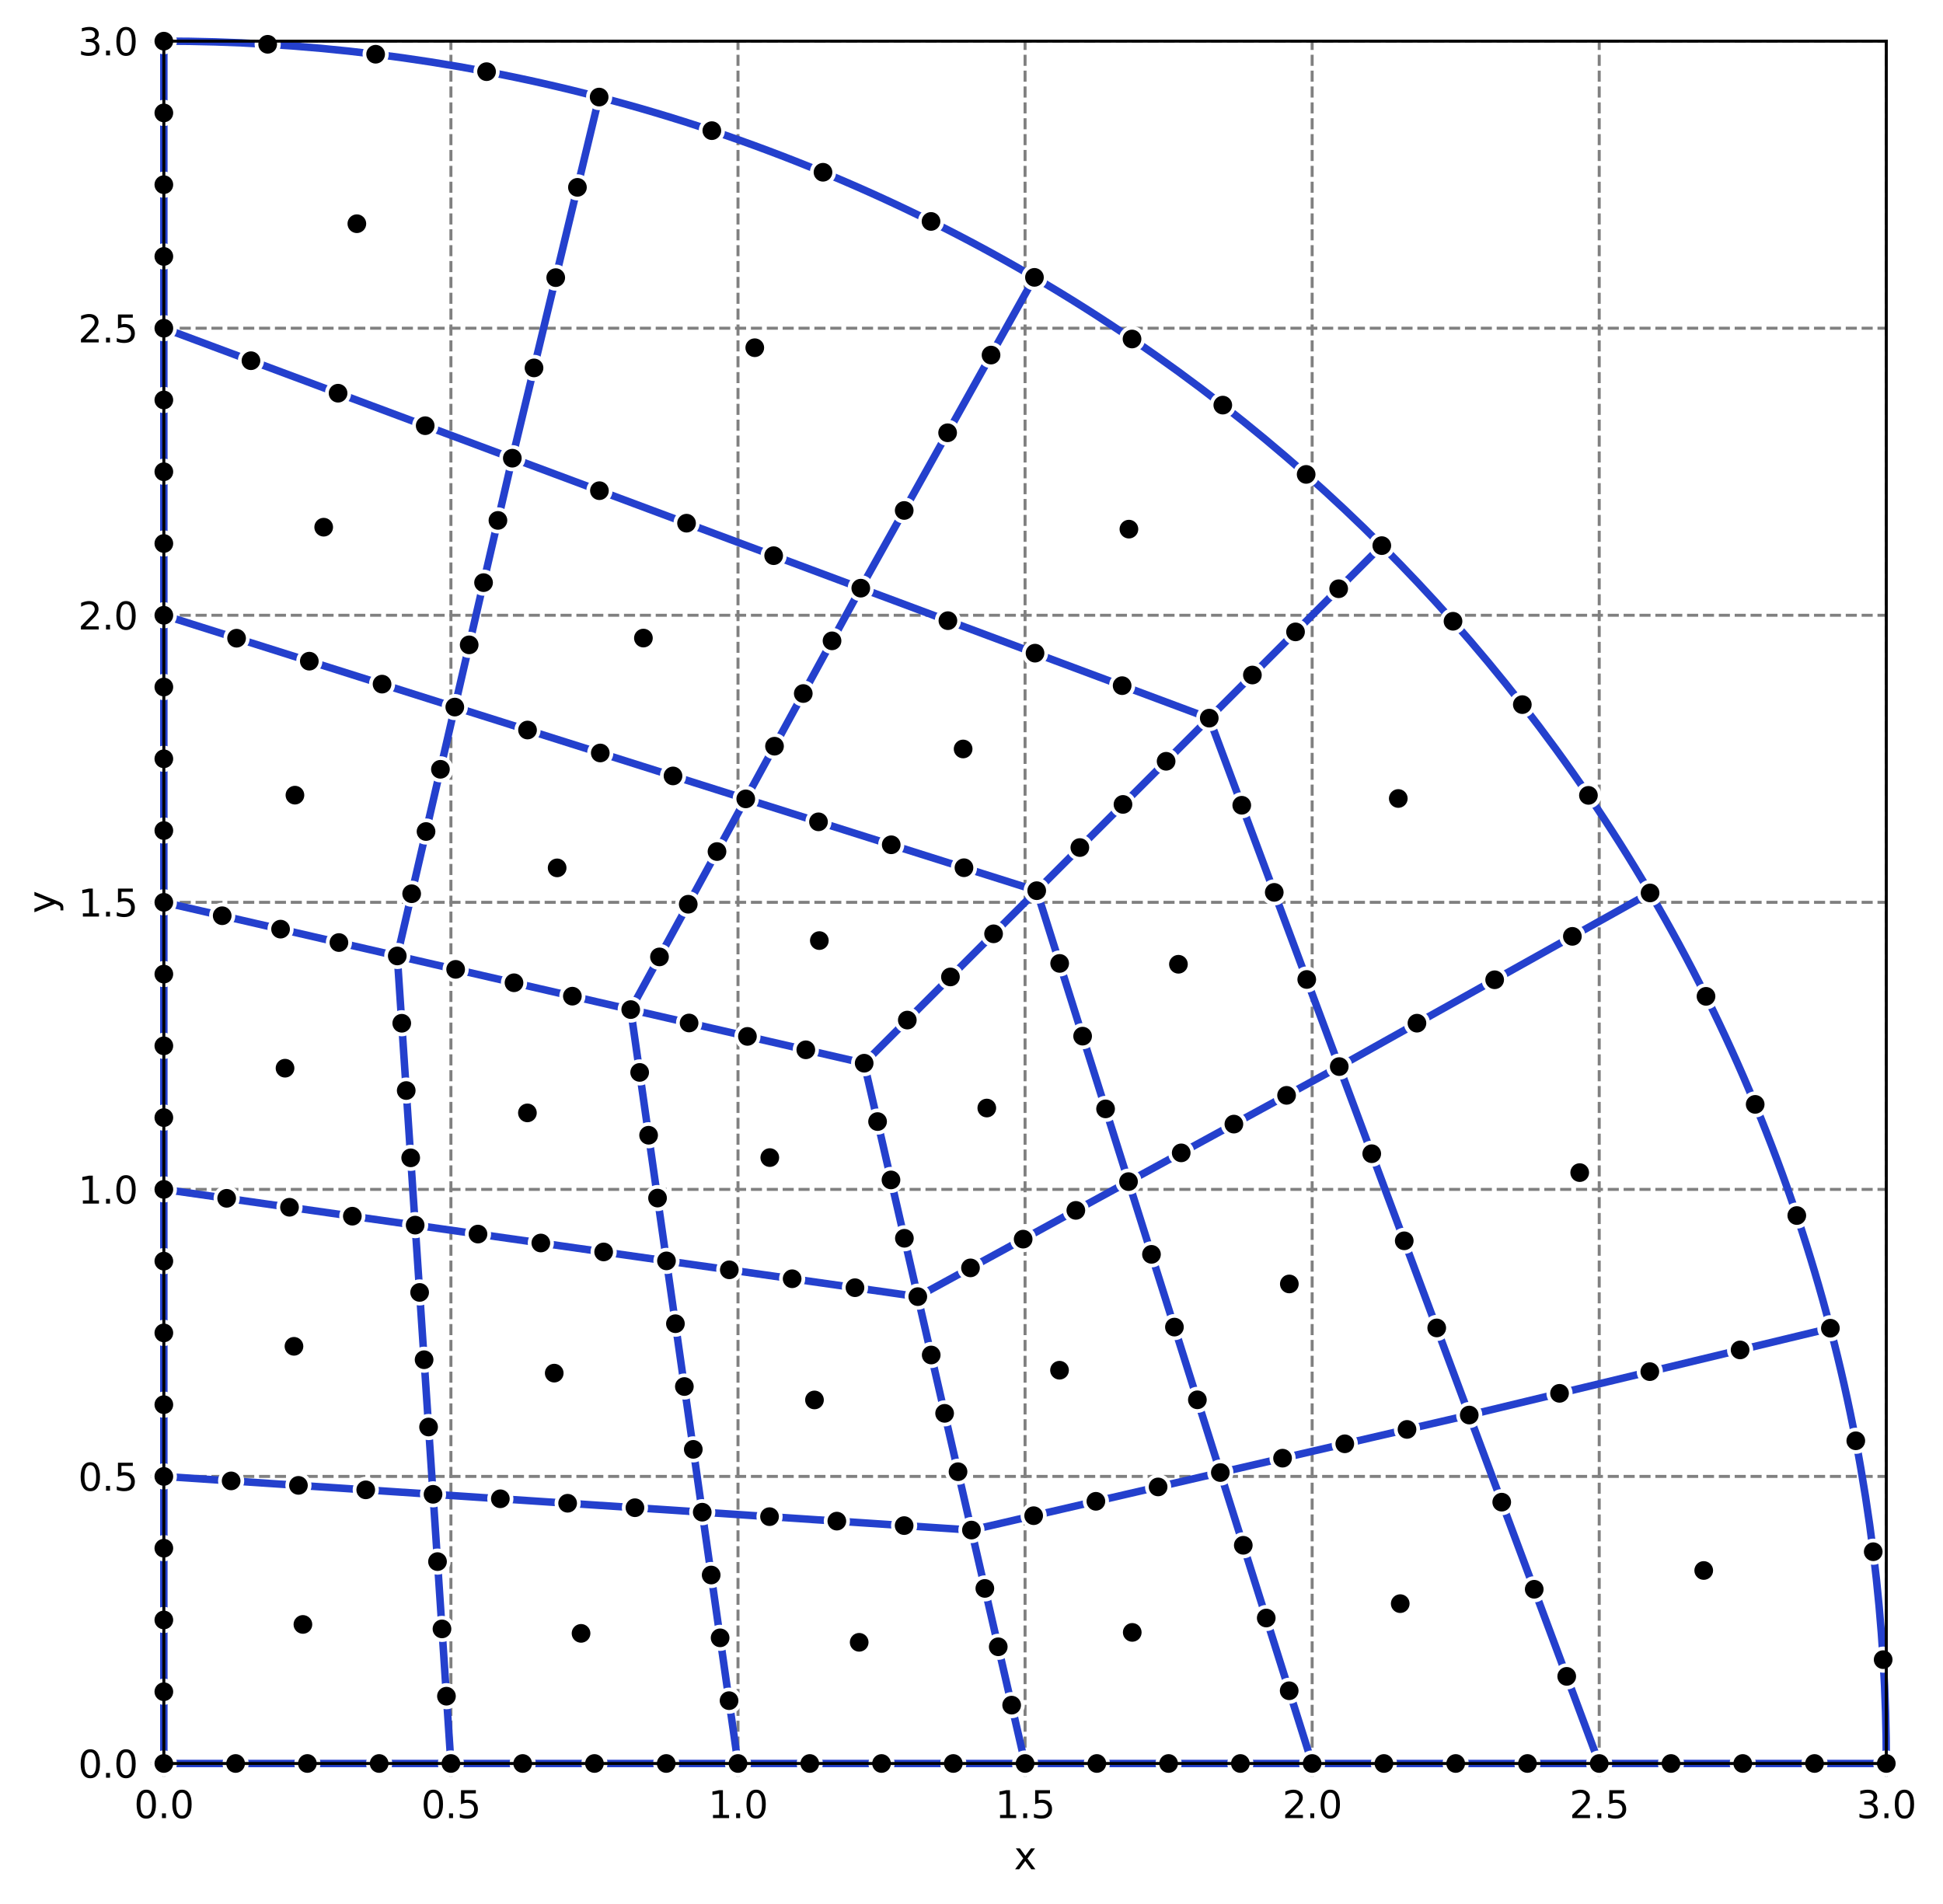<?xml version="1.0" encoding="utf-8" standalone="no"?>
<!DOCTYPE svg PUBLIC "-//W3C//DTD SVG 1.1//EN"
  "http://www.w3.org/Graphics/SVG/1.1/DTD/svg11.dtd">
<svg xmlns:xlink="http://www.w3.org/1999/xlink" width="519.207pt" height="508.829pt" viewBox="0 0 519.207 508.829" xmlns="http://www.w3.org/2000/svg" version="1.1">
 <defs>
  <style type="text/css">*{stroke-linejoin: round; stroke-linecap: butt}</style>
 </defs>
 <g id="figure_1">
  <g id="patch_1">
   <path d="M 0 508.829 
L 519.207 508.829 
L 519.207 0 
L 0 0 
z
" style="fill: #ffffff"/>
  </g>
  <g id="axes_1">
   <g id="patch_2">
    <path d="M 43.781 471.273 
L 504.055 471.273 
L 504.055 10.999 
L 43.781 10.999 
z
" style="fill: #ffffff"/>
   </g>
   <g id="matplotlib.axis_1">
    <g id="xtick_1">
     <g id="line2d_1">
      <path d="M 43.781 471.273 
L 43.781 10.999 
" clip-path="url(#pd90c84101d)" style="fill: none; stroke-dasharray: 2.96,1.28; stroke-dashoffset: 0; stroke: #808080; stroke-width: 0.8"/>
     </g>
     <g id="line2d_2">
      <defs>
       <path id="m1711b6eaac" d="M 0 0 
L 0 3.5 
" style="stroke: #000000; stroke-width: 0.8"/>
      </defs>
      <g>
       <use xlink:href="#m1711b6eaac" x="43.781" y="471.273" style="stroke: #000000; stroke-width: 0.8"/>
      </g>
     </g>
     <g id="text_1">
      <!-- 0.0 -->
      <g transform="translate(35.83 485.872)scale(0.1 -0.1)">
       <defs>
        <path id="DejaVuSans-30" d="M 2034 4250 
Q 1547 4250 1301 3770 
Q 1056 3291 1056 2328 
Q 1056 1369 1301 889 
Q 1547 409 2034 409 
Q 2525 409 2770 889 
Q 3016 1369 3016 2328 
Q 3016 3291 2770 3770 
Q 2525 4250 2034 4250 
z
M 2034 4750 
Q 2819 4750 3233 4129 
Q 3647 3509 3647 2328 
Q 3647 1150 3233 529 
Q 2819 -91 2034 -91 
Q 1250 -91 836 529 
Q 422 1150 422 2328 
Q 422 3509 836 4129 
Q 1250 4750 2034 4750 
z
" transform="scale(0.016)"/>
        <path id="DejaVuSans-2e" d="M 684 794 
L 1344 794 
L 1344 0 
L 684 0 
L 684 794 
z
" transform="scale(0.016)"/>
       </defs>
       <use xlink:href="#DejaVuSans-30"/>
       <use xlink:href="#DejaVuSans-2e" x="63.623"/>
       <use xlink:href="#DejaVuSans-30" x="95.41"/>
      </g>
     </g>
    </g>
    <g id="xtick_2">
     <g id="line2d_3">
      <path d="M 120.494 471.273 
L 120.494 10.999 
" clip-path="url(#pd90c84101d)" style="fill: none; stroke-dasharray: 2.96,1.28; stroke-dashoffset: 0; stroke: #808080; stroke-width: 0.8"/>
     </g>
     <g id="line2d_4">
      <g>
       <use xlink:href="#m1711b6eaac" x="120.494" y="471.273" style="stroke: #000000; stroke-width: 0.8"/>
      </g>
     </g>
     <g id="text_2">
      <!-- 0.5 -->
      <g transform="translate(112.542 485.872)scale(0.1 -0.1)">
       <defs>
        <path id="DejaVuSans-35" d="M 691 4666 
L 3169 4666 
L 3169 4134 
L 1269 4134 
L 1269 2991 
Q 1406 3038 1543 3061 
Q 1681 3084 1819 3084 
Q 2600 3084 3056 2656 
Q 3513 2228 3513 1497 
Q 3513 744 3044 326 
Q 2575 -91 1722 -91 
Q 1428 -91 1123 -41 
Q 819 9 494 109 
L 494 744 
Q 775 591 1075 516 
Q 1375 441 1709 441 
Q 2250 441 2565 725 
Q 2881 1009 2881 1497 
Q 2881 1984 2565 2268 
Q 2250 2553 1709 2553 
Q 1456 2553 1204 2497 
Q 953 2441 691 2322 
L 691 4666 
z
" transform="scale(0.016)"/>
       </defs>
       <use xlink:href="#DejaVuSans-30"/>
       <use xlink:href="#DejaVuSans-2e" x="63.623"/>
       <use xlink:href="#DejaVuSans-35" x="95.41"/>
      </g>
     </g>
    </g>
    <g id="xtick_3">
     <g id="line2d_5">
      <path d="M 197.206 471.273 
L 197.206 10.999 
" clip-path="url(#pd90c84101d)" style="fill: none; stroke-dasharray: 2.96,1.28; stroke-dashoffset: 0; stroke: #808080; stroke-width: 0.8"/>
     </g>
     <g id="line2d_6">
      <g>
       <use xlink:href="#m1711b6eaac" x="197.206" y="471.273" style="stroke: #000000; stroke-width: 0.8"/>
      </g>
     </g>
     <g id="text_3">
      <!-- 1.0 -->
      <g transform="translate(189.254 485.872)scale(0.1 -0.1)">
       <defs>
        <path id="DejaVuSans-31" d="M 794 531 
L 1825 531 
L 1825 4091 
L 703 3866 
L 703 4441 
L 1819 4666 
L 2450 4666 
L 2450 531 
L 3481 531 
L 3481 0 
L 794 0 
L 794 531 
z
" transform="scale(0.016)"/>
       </defs>
       <use xlink:href="#DejaVuSans-31"/>
       <use xlink:href="#DejaVuSans-2e" x="63.623"/>
       <use xlink:href="#DejaVuSans-30" x="95.41"/>
      </g>
     </g>
    </g>
    <g id="xtick_4">
     <g id="line2d_7">
      <path d="M 273.918 471.273 
L 273.918 10.999 
" clip-path="url(#pd90c84101d)" style="fill: none; stroke-dasharray: 2.96,1.28; stroke-dashoffset: 0; stroke: #808080; stroke-width: 0.8"/>
     </g>
     <g id="line2d_8">
      <g>
       <use xlink:href="#m1711b6eaac" x="273.918" y="471.273" style="stroke: #000000; stroke-width: 0.8"/>
      </g>
     </g>
     <g id="text_4">
      <!-- 1.5 -->
      <g transform="translate(265.967 485.872)scale(0.1 -0.1)">
       <use xlink:href="#DejaVuSans-31"/>
       <use xlink:href="#DejaVuSans-2e" x="63.623"/>
       <use xlink:href="#DejaVuSans-35" x="95.41"/>
      </g>
     </g>
    </g>
    <g id="xtick_5">
     <g id="line2d_9">
      <path d="M 350.631 471.273 
L 350.631 10.999 
" clip-path="url(#pd90c84101d)" style="fill: none; stroke-dasharray: 2.96,1.28; stroke-dashoffset: 0; stroke: #808080; stroke-width: 0.8"/>
     </g>
     <g id="line2d_10">
      <g>
       <use xlink:href="#m1711b6eaac" x="350.631" y="471.273" style="stroke: #000000; stroke-width: 0.8"/>
      </g>
     </g>
     <g id="text_5">
      <!-- 2.0 -->
      <g transform="translate(342.679 485.872)scale(0.1 -0.1)">
       <defs>
        <path id="DejaVuSans-32" d="M 1228 531 
L 3431 531 
L 3431 0 
L 469 0 
L 469 531 
Q 828 903 1448 1529 
Q 2069 2156 2228 2338 
Q 2531 2678 2651 2914 
Q 2772 3150 2772 3378 
Q 2772 3750 2511 3984 
Q 2250 4219 1831 4219 
Q 1534 4219 1204 4116 
Q 875 4013 500 3803 
L 500 4441 
Q 881 4594 1212 4672 
Q 1544 4750 1819 4750 
Q 2544 4750 2975 4387 
Q 3406 4025 3406 3419 
Q 3406 3131 3298 2873 
Q 3191 2616 2906 2266 
Q 2828 2175 2409 1742 
Q 1991 1309 1228 531 
z
" transform="scale(0.016)"/>
       </defs>
       <use xlink:href="#DejaVuSans-32"/>
       <use xlink:href="#DejaVuSans-2e" x="63.623"/>
       <use xlink:href="#DejaVuSans-30" x="95.41"/>
      </g>
     </g>
    </g>
    <g id="xtick_6">
     <g id="line2d_11">
      <path d="M 427.343 471.273 
L 427.343 10.999 
" clip-path="url(#pd90c84101d)" style="fill: none; stroke-dasharray: 2.96,1.28; stroke-dashoffset: 0; stroke: #808080; stroke-width: 0.8"/>
     </g>
     <g id="line2d_12">
      <g>
       <use xlink:href="#m1711b6eaac" x="427.343" y="471.273" style="stroke: #000000; stroke-width: 0.8"/>
      </g>
     </g>
     <g id="text_6">
      <!-- 2.5 -->
      <g transform="translate(419.391 485.872)scale(0.1 -0.1)">
       <use xlink:href="#DejaVuSans-32"/>
       <use xlink:href="#DejaVuSans-2e" x="63.623"/>
       <use xlink:href="#DejaVuSans-35" x="95.41"/>
      </g>
     </g>
    </g>
    <g id="xtick_7">
     <g id="line2d_13">
      <path d="M 504.055 471.273 
L 504.055 10.999 
" clip-path="url(#pd90c84101d)" style="fill: none; stroke-dasharray: 2.96,1.28; stroke-dashoffset: 0; stroke: #808080; stroke-width: 0.8"/>
     </g>
     <g id="line2d_14">
      <g>
       <use xlink:href="#m1711b6eaac" x="504.055" y="471.273" style="stroke: #000000; stroke-width: 0.8"/>
      </g>
     </g>
     <g id="text_7">
      <!-- 3.0 -->
      <g transform="translate(496.104 485.872)scale(0.1 -0.1)">
       <defs>
        <path id="DejaVuSans-33" d="M 2597 2516 
Q 3050 2419 3304 2112 
Q 3559 1806 3559 1356 
Q 3559 666 3084 287 
Q 2609 -91 1734 -91 
Q 1441 -91 1130 -33 
Q 819 25 488 141 
L 488 750 
Q 750 597 1062 519 
Q 1375 441 1716 441 
Q 2309 441 2620 675 
Q 2931 909 2931 1356 
Q 2931 1769 2642 2001 
Q 2353 2234 1838 2234 
L 1294 2234 
L 1294 2753 
L 1863 2753 
Q 2328 2753 2575 2939 
Q 2822 3125 2822 3475 
Q 2822 3834 2567 4026 
Q 2313 4219 1838 4219 
Q 1578 4219 1281 4162 
Q 984 4106 628 3988 
L 628 4550 
Q 988 4650 1302 4700 
Q 1616 4750 1894 4750 
Q 2613 4750 3031 4423 
Q 3450 4097 3450 3541 
Q 3450 3153 3228 2886 
Q 3006 2619 2597 2516 
z
" transform="scale(0.016)"/>
       </defs>
       <use xlink:href="#DejaVuSans-33"/>
       <use xlink:href="#DejaVuSans-2e" x="63.623"/>
       <use xlink:href="#DejaVuSans-30" x="95.41"/>
      </g>
     </g>
    </g>
    <g id="text_8">
     <!-- x -->
     <g transform="translate(270.959 499.55)scale(0.1 -0.1)">
      <defs>
       <path id="DejaVuSans-78" d="M 3513 3500 
L 2247 1797 
L 3578 0 
L 2900 0 
L 1881 1375 
L 863 0 
L 184 0 
L 1544 1831 
L 300 3500 
L 978 3500 
L 1906 2253 
L 2834 3500 
L 3513 3500 
z
" transform="scale(0.016)"/>
      </defs>
      <use xlink:href="#DejaVuSans-78"/>
     </g>
    </g>
   </g>
   <g id="matplotlib.axis_2">
    <g id="ytick_1">
     <g id="line2d_15">
      <path d="M 43.781 471.273 
L 504.055 471.273 
" clip-path="url(#pd90c84101d)" style="fill: none; stroke-dasharray: 2.96,1.28; stroke-dashoffset: 0; stroke: #808080; stroke-width: 0.8"/>
     </g>
     <g id="line2d_16">
      <defs>
       <path id="m95e8032f8b" d="M 0 0 
L -3.5 0 
" style="stroke: #000000; stroke-width: 0.8"/>
      </defs>
      <g>
       <use xlink:href="#m95e8032f8b" x="43.781" y="471.273" style="stroke: #000000; stroke-width: 0.8"/>
      </g>
     </g>
     <g id="text_9">
      <!-- 0.0 -->
      <g transform="translate(20.878 475.072)scale(0.1 -0.1)">
       <use xlink:href="#DejaVuSans-30"/>
       <use xlink:href="#DejaVuSans-2e" x="63.623"/>
       <use xlink:href="#DejaVuSans-30" x="95.41"/>
      </g>
     </g>
    </g>
    <g id="ytick_2">
     <g id="line2d_17">
      <path d="M 43.781 394.561 
L 504.055 394.561 
" clip-path="url(#pd90c84101d)" style="fill: none; stroke-dasharray: 2.96,1.28; stroke-dashoffset: 0; stroke: #808080; stroke-width: 0.8"/>
     </g>
     <g id="line2d_18">
      <g>
       <use xlink:href="#m95e8032f8b" x="43.781" y="394.561" style="stroke: #000000; stroke-width: 0.8"/>
      </g>
     </g>
     <g id="text_10">
      <!-- 0.5 -->
      <g transform="translate(20.878 398.36)scale(0.1 -0.1)">
       <use xlink:href="#DejaVuSans-30"/>
       <use xlink:href="#DejaVuSans-2e" x="63.623"/>
       <use xlink:href="#DejaVuSans-35" x="95.41"/>
      </g>
     </g>
    </g>
    <g id="ytick_3">
     <g id="line2d_19">
      <path d="M 43.781 317.849 
L 504.055 317.849 
" clip-path="url(#pd90c84101d)" style="fill: none; stroke-dasharray: 2.96,1.28; stroke-dashoffset: 0; stroke: #808080; stroke-width: 0.8"/>
     </g>
     <g id="line2d_20">
      <g>
       <use xlink:href="#m95e8032f8b" x="43.781" y="317.849" style="stroke: #000000; stroke-width: 0.8"/>
      </g>
     </g>
     <g id="text_11">
      <!-- 1.0 -->
      <g transform="translate(20.878 321.648)scale(0.1 -0.1)">
       <use xlink:href="#DejaVuSans-31"/>
       <use xlink:href="#DejaVuSans-2e" x="63.623"/>
       <use xlink:href="#DejaVuSans-30" x="95.41"/>
      </g>
     </g>
    </g>
    <g id="ytick_4">
     <g id="line2d_21">
      <path d="M 43.781 241.136 
L 504.055 241.136 
" clip-path="url(#pd90c84101d)" style="fill: none; stroke-dasharray: 2.96,1.28; stroke-dashoffset: 0; stroke: #808080; stroke-width: 0.8"/>
     </g>
     <g id="line2d_22">
      <g>
       <use xlink:href="#m95e8032f8b" x="43.781" y="241.136" style="stroke: #000000; stroke-width: 0.8"/>
      </g>
     </g>
     <g id="text_12">
      <!-- 1.5 -->
      <g transform="translate(20.878 244.935)scale(0.1 -0.1)">
       <use xlink:href="#DejaVuSans-31"/>
       <use xlink:href="#DejaVuSans-2e" x="63.623"/>
       <use xlink:href="#DejaVuSans-35" x="95.41"/>
      </g>
     </g>
    </g>
    <g id="ytick_5">
     <g id="line2d_23">
      <path d="M 43.781 164.424 
L 504.055 164.424 
" clip-path="url(#pd90c84101d)" style="fill: none; stroke-dasharray: 2.96,1.28; stroke-dashoffset: 0; stroke: #808080; stroke-width: 0.8"/>
     </g>
     <g id="line2d_24">
      <g>
       <use xlink:href="#m95e8032f8b" x="43.781" y="164.424" style="stroke: #000000; stroke-width: 0.8"/>
      </g>
     </g>
     <g id="text_13">
      <!-- 2.0 -->
      <g transform="translate(20.878 168.223)scale(0.1 -0.1)">
       <use xlink:href="#DejaVuSans-32"/>
       <use xlink:href="#DejaVuSans-2e" x="63.623"/>
       <use xlink:href="#DejaVuSans-30" x="95.41"/>
      </g>
     </g>
    </g>
    <g id="ytick_6">
     <g id="line2d_25">
      <path d="M 43.781 87.712 
L 504.055 87.712 
" clip-path="url(#pd90c84101d)" style="fill: none; stroke-dasharray: 2.96,1.28; stroke-dashoffset: 0; stroke: #808080; stroke-width: 0.8"/>
     </g>
     <g id="line2d_26">
      <g>
       <use xlink:href="#m95e8032f8b" x="43.781" y="87.712" style="stroke: #000000; stroke-width: 0.8"/>
      </g>
     </g>
     <g id="text_14">
      <!-- 2.5 -->
      <g transform="translate(20.878 91.511)scale(0.1 -0.1)">
       <use xlink:href="#DejaVuSans-32"/>
       <use xlink:href="#DejaVuSans-2e" x="63.623"/>
       <use xlink:href="#DejaVuSans-35" x="95.41"/>
      </g>
     </g>
    </g>
    <g id="ytick_7">
     <g id="line2d_27">
      <path d="M 43.781 10.999 
L 504.055 10.999 
" clip-path="url(#pd90c84101d)" style="fill: none; stroke-dasharray: 2.96,1.28; stroke-dashoffset: 0; stroke: #808080; stroke-width: 0.8"/>
     </g>
     <g id="line2d_28">
      <g>
       <use xlink:href="#m95e8032f8b" x="43.781" y="10.999" style="stroke: #000000; stroke-width: 0.8"/>
      </g>
     </g>
     <g id="text_15">
      <!-- 3.0 -->
      <g transform="translate(20.878 14.798)scale(0.1 -0.1)">
       <use xlink:href="#DejaVuSans-33"/>
       <use xlink:href="#DejaVuSans-2e" x="63.623"/>
       <use xlink:href="#DejaVuSans-30" x="95.41"/>
      </g>
     </g>
    </g>
    <g id="text_16">
     <!-- y -->
     <g transform="translate(14.798 244.096)rotate(-90)scale(0.1 -0.1)">
      <defs>
       <path id="DejaVuSans-79" d="M 2059 -325 
Q 1816 -950 1584 -1140 
Q 1353 -1331 966 -1331 
L 506 -1331 
L 506 -850 
L 844 -850 
Q 1081 -850 1212 -737 
Q 1344 -625 1503 -206 
L 1606 56 
L 191 3500 
L 800 3500 
L 1894 763 
L 2988 3500 
L 3597 3500 
L 2059 -325 
z
" transform="scale(0.016)"/>
      </defs>
      <use xlink:href="#DejaVuSans-79"/>
     </g>
    </g>
   </g>
   <g id="patch_3">
    <path d="M 160.104 25.941 
C 152.369 58.109 144.634 90.278 136.9 122.447 
M 323.137 191.918 
C 334.715 222.957 346.294 253.997 357.872 285.036 
M 115.716 399.338 
C 117.309 423.317 118.901 447.295 120.494 471.273 
M 357.872 285.036 
C 385.559 269.567 413.245 254.097 440.932 238.628 
M 489.114 354.951 
C 499.671 395.223 504.095 435.165 504.055 471.273 
M 230.018 157.182 
C 219.772 175.952 209.526 194.722 199.28 213.491 
M 230.922 284.132 
C 235.7 304.926 240.477 325.719 245.254 346.512 
M 350.631 471.273 
C 325.06 471.273 299.489 471.273 273.918 471.273 
M 106.162 255.468 
C 107.754 279.446 109.347 303.425 110.939 327.403 
M 199.28 213.491 
C 189.034 232.261 178.788 251.03 168.542 269.8 
M 199.28 213.491 
C 225.197 221.669 251.113 229.847 277.03 238.025 
M 43.781 471.273 
C 43.781 445.702 43.781 420.132 43.781 394.561 
M 168.542 269.8 
C 189.335 274.577 210.129 279.355 230.922 284.132 
M 276.426 74.123 
C 260.957 101.809 245.488 129.496 230.018 157.182 
M 178.097 336.958 
C 181.282 359.344 184.466 381.73 187.651 404.115 
M 120.494 471.273 
C 94.923 471.273 69.352 471.273 43.781 471.273 
M 121.531 188.958 
C 147.447 197.135 173.364 205.313 199.28 213.491 
M 427.343 471.273 
C 401.772 471.273 376.201 471.273 350.631 471.273 
M 440.932 238.628 
C 462.009 274.466 478.677 314.706 489.114 354.951 
M 277.03 238.025 
C 292.399 222.656 307.768 207.287 323.137 191.918 
M 43.781 241.136 
C 64.575 245.914 85.368 250.691 106.162 255.468 
M 187.651 404.115 
C 190.836 426.501 194.021 448.887 197.206 471.273 
M 392.608 378.155 
C 424.776 370.42 456.945 362.685 489.114 354.951 
M 187.651 404.115 
C 211.63 405.708 235.608 407.3 259.586 408.893 
M 245.254 346.512 
C 250.032 367.306 254.809 388.099 259.586 408.893 
M 259.586 408.893 
C 264.364 429.686 269.141 450.48 273.918 471.273 
M 43.781 164.424 
C 69.698 172.602 95.614 180.78 121.531 188.958 
M 43.781 87.712 
C 43.781 62.141 43.781 36.57 43.781 10.999 
M 160.104 25.941 
C 200.349 36.378 240.589 53.046 276.426 74.123 
M 326.097 393.524 
C 348.267 388.401 370.437 383.278 392.608 378.155 
M 392.608 378.155 
C 404.186 409.194 415.764 440.234 427.343 471.273 
M 110.939 327.403 
C 133.325 330.588 155.711 333.773 178.097 336.958 
M 43.781 164.424 
C 43.781 138.853 43.781 113.282 43.781 87.712 
M 369.244 145.81 
C 394.805 171.315 419.919 202.686 440.932 238.628 
M 301.563 315.774 
C 320.333 305.528 339.103 295.282 357.872 285.036 
M 273.918 471.273 
C 248.347 471.273 222.777 471.273 197.206 471.273 
M 43.781 10.999 
C 79.89 10.96 119.831 15.383 160.104 25.941 
M 357.872 285.036 
C 369.451 316.076 381.029 347.115 392.608 378.155 
M 276.426 74.123 
C 312.369 95.135 343.739 120.25 369.244 145.81 
M 43.781 394.561 
C 43.781 368.99 43.781 343.419 43.781 317.849 
M 230.922 284.132 
C 246.291 268.763 261.661 253.394 277.03 238.025 
M 43.781 317.849 
C 66.167 321.033 88.553 324.218 110.939 327.403 
M 110.939 327.403 
C 112.531 351.382 114.124 375.36 115.716 399.338 
M 43.781 317.849 
C 43.781 292.278 43.781 266.707 43.781 241.136 
M 43.781 394.561 
C 67.76 396.153 91.738 397.746 115.716 399.338 
M 136.9 122.447 
C 167.939 134.025 198.979 145.604 230.018 157.182 
M 197.206 471.273 
C 171.635 471.273 146.064 471.273 120.494 471.273 
M 259.586 408.893 
C 281.756 403.77 303.927 398.647 326.097 393.524 
M 178.097 336.958 
C 200.483 340.143 222.868 343.328 245.254 346.512 
M 301.563 315.774 
C 309.741 341.691 317.919 367.607 326.097 393.524 
M 121.531 188.958 
C 116.408 211.128 111.285 233.298 106.162 255.468 
M 323.137 191.918 
C 338.506 176.549 353.875 161.179 369.244 145.81 
M 106.162 255.468 
C 126.955 260.245 147.749 265.023 168.542 269.8 
M 277.03 238.025 
C 285.208 263.941 293.385 289.858 301.563 315.774 
M 245.254 346.512 
C 264.024 336.266 282.794 326.02 301.563 315.774 
M 326.097 393.524 
C 334.275 419.44 342.453 445.357 350.631 471.273 
M 43.781 87.712 
C 74.821 99.29 105.86 110.868 136.9 122.447 
M 230.018 157.182 
C 261.058 168.761 292.097 180.339 323.137 191.918 
M 136.9 122.447 
C 131.777 144.617 126.654 166.787 121.531 188.958 
M 168.542 269.8 
C 171.727 292.186 174.912 314.572 178.097 336.958 
M 504.055 471.273 
C 478.484 471.273 452.914 471.273 427.343 471.273 
M 43.781 241.136 
C 43.781 215.565 43.781 189.995 43.781 164.424 
M 115.716 399.338 
C 139.695 400.931 163.673 402.523 187.651 404.115 
" style="fill: none; stroke: #2440cd; stroke-width: 2; stroke-linejoin: miter"/>
   </g>
   <g id="line2d_29">
    <defs>
     <path id="m63940c3769" d="M 0 3 
C 0.796 3 1.559 2.684 2.121 2.121 
C 2.684 1.559 3 0.796 3 0 
C 3 -0.796 2.684 -1.559 2.121 -2.121 
C 1.559 -2.684 0.796 -3 0 -3 
C -0.796 -3 -1.559 -2.684 -2.121 -2.121 
C -2.684 -1.559 -3 -0.796 -3 0 
C -3 0.796 -2.684 1.559 -2.121 2.121 
C -1.559 2.684 -0.796 3 0 3 
z
" style="stroke: #ffffff"/>
    </defs>
    <g>
     <use xlink:href="#m63940c3769" x="43.781" y="471.273" style="stroke: #ffffff"/>
     <use xlink:href="#m63940c3769" x="120.494" y="471.273" style="stroke: #ffffff"/>
     <use xlink:href="#m63940c3769" x="115.716" y="399.338" style="stroke: #ffffff"/>
     <use xlink:href="#m63940c3769" x="43.781" y="394.561" style="stroke: #ffffff"/>
     <use xlink:href="#m63940c3769" x="62.959" y="471.273" style="stroke: #ffffff"/>
     <use xlink:href="#m63940c3769" x="119.299" y="453.289" style="stroke: #ffffff"/>
     <use xlink:href="#m63940c3769" x="97.733" y="398.144" style="stroke: #ffffff"/>
     <use xlink:href="#m63940c3769" x="43.781" y="413.739" style="stroke: #ffffff"/>
     <use xlink:href="#m63940c3769" x="82.137" y="471.273" style="stroke: #ffffff"/>
     <use xlink:href="#m63940c3769" x="118.105" y="435.306" style="stroke: #ffffff"/>
     <use xlink:href="#m63940c3769" x="79.749" y="396.95" style="stroke: #ffffff"/>
     <use xlink:href="#m63940c3769" x="43.781" y="432.917" style="stroke: #ffffff"/>
     <use xlink:href="#m63940c3769" x="101.315" y="471.273" style="stroke: #ffffff"/>
     <use xlink:href="#m63940c3769" x="116.911" y="417.322" style="stroke: #ffffff"/>
     <use xlink:href="#m63940c3769" x="61.765" y="395.755" style="stroke: #ffffff"/>
     <use xlink:href="#m63940c3769" x="43.781" y="452.095" style="stroke: #ffffff"/>
     <use xlink:href="#m63940c3769" x="80.943" y="434.111" style="stroke: #ffffff"/>
     <use xlink:href="#m63940c3769" x="197.206" y="471.273" style="stroke: #ffffff"/>
     <use xlink:href="#m63940c3769" x="187.651" y="404.115" style="stroke: #ffffff"/>
     <use xlink:href="#m63940c3769" x="139.672" y="471.273" style="stroke: #ffffff"/>
     <use xlink:href="#m63940c3769" x="194.817" y="454.484" style="stroke: #ffffff"/>
     <use xlink:href="#m63940c3769" x="169.668" y="402.921" style="stroke: #ffffff"/>
     <use xlink:href="#m63940c3769" x="158.85" y="471.273" style="stroke: #ffffff"/>
     <use xlink:href="#m63940c3769" x="192.429" y="437.694" style="stroke: #ffffff"/>
     <use xlink:href="#m63940c3769" x="151.684" y="401.727" style="stroke: #ffffff"/>
     <use xlink:href="#m63940c3769" x="178.028" y="471.273" style="stroke: #ffffff"/>
     <use xlink:href="#m63940c3769" x="190.04" y="420.905" style="stroke: #ffffff"/>
     <use xlink:href="#m63940c3769" x="133.7" y="400.533" style="stroke: #ffffff"/>
     <use xlink:href="#m63940c3769" x="155.267" y="436.5" style="stroke: #ffffff"/>
     <use xlink:href="#m63940c3769" x="273.918" y="471.273" style="stroke: #ffffff"/>
     <use xlink:href="#m63940c3769" x="259.586" y="408.893" style="stroke: #ffffff"/>
     <use xlink:href="#m63940c3769" x="216.384" y="471.273" style="stroke: #ffffff"/>
     <use xlink:href="#m63940c3769" x="270.335" y="455.678" style="stroke: #ffffff"/>
     <use xlink:href="#m63940c3769" x="241.603" y="407.698" style="stroke: #ffffff"/>
     <use xlink:href="#m63940c3769" x="235.562" y="471.273" style="stroke: #ffffff"/>
     <use xlink:href="#m63940c3769" x="266.752" y="440.083" style="stroke: #ffffff"/>
     <use xlink:href="#m63940c3769" x="223.619" y="406.504" style="stroke: #ffffff"/>
     <use xlink:href="#m63940c3769" x="254.74" y="471.273" style="stroke: #ffffff"/>
     <use xlink:href="#m63940c3769" x="263.169" y="424.488" style="stroke: #ffffff"/>
     <use xlink:href="#m63940c3769" x="205.635" y="405.31" style="stroke: #ffffff"/>
     <use xlink:href="#m63940c3769" x="229.59" y="438.889" style="stroke: #ffffff"/>
     <use xlink:href="#m63940c3769" x="110.939" y="327.403" style="stroke: #ffffff"/>
     <use xlink:href="#m63940c3769" x="43.781" y="317.849" style="stroke: #ffffff"/>
     <use xlink:href="#m63940c3769" x="114.522" y="381.354" style="stroke: #ffffff"/>
     <use xlink:href="#m63940c3769" x="94.15" y="325.015" style="stroke: #ffffff"/>
     <use xlink:href="#m63940c3769" x="43.781" y="337.027" style="stroke: #ffffff"/>
     <use xlink:href="#m63940c3769" x="113.328" y="363.371" style="stroke: #ffffff"/>
     <use xlink:href="#m63940c3769" x="77.36" y="322.626" style="stroke: #ffffff"/>
     <use xlink:href="#m63940c3769" x="43.781" y="356.205" style="stroke: #ffffff"/>
     <use xlink:href="#m63940c3769" x="112.133" y="345.387" style="stroke: #ffffff"/>
     <use xlink:href="#m63940c3769" x="60.571" y="320.237" style="stroke: #ffffff"/>
     <use xlink:href="#m63940c3769" x="43.781" y="375.383" style="stroke: #ffffff"/>
     <use xlink:href="#m63940c3769" x="78.554" y="359.788" style="stroke: #ffffff"/>
     <use xlink:href="#m63940c3769" x="178.097" y="336.958" style="stroke: #ffffff"/>
     <use xlink:href="#m63940c3769" x="185.263" y="387.326" style="stroke: #ffffff"/>
     <use xlink:href="#m63940c3769" x="161.307" y="334.569" style="stroke: #ffffff"/>
     <use xlink:href="#m63940c3769" x="182.874" y="370.537" style="stroke: #ffffff"/>
     <use xlink:href="#m63940c3769" x="144.518" y="332.18" style="stroke: #ffffff"/>
     <use xlink:href="#m63940c3769" x="180.485" y="353.747" style="stroke: #ffffff"/>
     <use xlink:href="#m63940c3769" x="127.728" y="329.792" style="stroke: #ffffff"/>
     <use xlink:href="#m63940c3769" x="148.101" y="366.954" style="stroke: #ffffff"/>
     <use xlink:href="#m63940c3769" x="245.254" y="346.512" style="stroke: #ffffff"/>
     <use xlink:href="#m63940c3769" x="256.003" y="393.298" style="stroke: #ffffff"/>
     <use xlink:href="#m63940c3769" x="228.465" y="344.124" style="stroke: #ffffff"/>
     <use xlink:href="#m63940c3769" x="252.42" y="377.703" style="stroke: #ffffff"/>
     <use xlink:href="#m63940c3769" x="211.675" y="341.735" style="stroke: #ffffff"/>
     <use xlink:href="#m63940c3769" x="248.837" y="362.108" style="stroke: #ffffff"/>
     <use xlink:href="#m63940c3769" x="194.886" y="339.346" style="stroke: #ffffff"/>
     <use xlink:href="#m63940c3769" x="217.647" y="374.12" style="stroke: #ffffff"/>
     <use xlink:href="#m63940c3769" x="106.162" y="255.468" style="stroke: #ffffff"/>
     <use xlink:href="#m63940c3769" x="43.781" y="241.136" style="stroke: #ffffff"/>
     <use xlink:href="#m63940c3769" x="109.745" y="309.419" style="stroke: #ffffff"/>
     <use xlink:href="#m63940c3769" x="90.567" y="251.885" style="stroke: #ffffff"/>
     <use xlink:href="#m63940c3769" x="43.781" y="260.314" style="stroke: #ffffff"/>
     <use xlink:href="#m63940c3769" x="108.55" y="291.436" style="stroke: #ffffff"/>
     <use xlink:href="#m63940c3769" x="74.971" y="248.302" style="stroke: #ffffff"/>
     <use xlink:href="#m63940c3769" x="43.781" y="279.492" style="stroke: #ffffff"/>
     <use xlink:href="#m63940c3769" x="107.356" y="273.452" style="stroke: #ffffff"/>
     <use xlink:href="#m63940c3769" x="59.376" y="244.719" style="stroke: #ffffff"/>
     <use xlink:href="#m63940c3769" x="43.781" y="298.67" style="stroke: #ffffff"/>
     <use xlink:href="#m63940c3769" x="76.166" y="285.464" style="stroke: #ffffff"/>
     <use xlink:href="#m63940c3769" x="168.542" y="269.8" style="stroke: #ffffff"/>
     <use xlink:href="#m63940c3769" x="175.708" y="320.168" style="stroke: #ffffff"/>
     <use xlink:href="#m63940c3769" x="152.947" y="266.217" style="stroke: #ffffff"/>
     <use xlink:href="#m63940c3769" x="173.319" y="303.379" style="stroke: #ffffff"/>
     <use xlink:href="#m63940c3769" x="137.352" y="262.634" style="stroke: #ffffff"/>
     <use xlink:href="#m63940c3769" x="170.931" y="286.59" style="stroke: #ffffff"/>
     <use xlink:href="#m63940c3769" x="121.757" y="259.051" style="stroke: #ffffff"/>
     <use xlink:href="#m63940c3769" x="140.935" y="297.407" style="stroke: #ffffff"/>
     <use xlink:href="#m63940c3769" x="230.922" y="284.132" style="stroke: #ffffff"/>
     <use xlink:href="#m63940c3769" x="241.671" y="330.917" style="stroke: #ffffff"/>
     <use xlink:href="#m63940c3769" x="215.327" y="280.549" style="stroke: #ffffff"/>
     <use xlink:href="#m63940c3769" x="238.088" y="315.322" style="stroke: #ffffff"/>
     <use xlink:href="#m63940c3769" x="199.732" y="276.966" style="stroke: #ffffff"/>
     <use xlink:href="#m63940c3769" x="234.505" y="299.727" style="stroke: #ffffff"/>
     <use xlink:href="#m63940c3769" x="184.137" y="273.383" style="stroke: #ffffff"/>
     <use xlink:href="#m63940c3769" x="205.704" y="309.351" style="stroke: #ffffff"/>
     <use xlink:href="#m63940c3769" x="350.631" y="471.273" style="stroke: #ffffff"/>
     <use xlink:href="#m63940c3769" x="326.097" y="393.524" style="stroke: #ffffff"/>
     <use xlink:href="#m63940c3769" x="293.096" y="471.273" style="stroke: #ffffff"/>
     <use xlink:href="#m63940c3769" x="344.497" y="451.836" style="stroke: #ffffff"/>
     <use xlink:href="#m63940c3769" x="309.469" y="397.366" style="stroke: #ffffff"/>
     <use xlink:href="#m63940c3769" x="312.274" y="471.273" style="stroke: #ffffff"/>
     <use xlink:href="#m63940c3769" x="338.364" y="432.398" style="stroke: #ffffff"/>
     <use xlink:href="#m63940c3769" x="292.842" y="401.208" style="stroke: #ffffff"/>
     <use xlink:href="#m63940c3769" x="331.452" y="471.273" style="stroke: #ffffff"/>
     <use xlink:href="#m63940c3769" x="332.23" y="412.961" style="stroke: #ffffff"/>
     <use xlink:href="#m63940c3769" x="276.214" y="405.051" style="stroke: #ffffff"/>
     <use xlink:href="#m63940c3769" x="302.558" y="436.241" style="stroke: #ffffff"/>
     <use xlink:href="#m63940c3769" x="427.343" y="471.273" style="stroke: #ffffff"/>
     <use xlink:href="#m63940c3769" x="392.608" y="378.155" style="stroke: #ffffff"/>
     <use xlink:href="#m63940c3769" x="369.809" y="471.273" style="stroke: #ffffff"/>
     <use xlink:href="#m63940c3769" x="418.659" y="447.994" style="stroke: #ffffff"/>
     <use xlink:href="#m63940c3769" x="375.98" y="381.997" style="stroke: #ffffff"/>
     <use xlink:href="#m63940c3769" x="388.987" y="471.273" style="stroke: #ffffff"/>
     <use xlink:href="#m63940c3769" x="409.975" y="424.714" style="stroke: #ffffff"/>
     <use xlink:href="#m63940c3769" x="359.352" y="385.839" style="stroke: #ffffff"/>
     <use xlink:href="#m63940c3769" x="408.165" y="471.273" style="stroke: #ffffff"/>
     <use xlink:href="#m63940c3769" x="401.291" y="401.434" style="stroke: #ffffff"/>
     <use xlink:href="#m63940c3769" x="342.725" y="389.681" style="stroke: #ffffff"/>
     <use xlink:href="#m63940c3769" x="374.169" y="428.556" style="stroke: #ffffff"/>
     <use xlink:href="#m63940c3769" x="504.055" y="471.273" style="stroke: #ffffff"/>
     <use xlink:href="#m63940c3769" x="489.114" y="354.951" style="stroke: #ffffff"/>
     <use xlink:href="#m63940c3769" x="446.521" y="471.273" style="stroke: #ffffff"/>
     <use xlink:href="#m63940c3769" x="503.218" y="443.523" style="stroke: #ffffff"/>
     <use xlink:href="#m63940c3769" x="464.987" y="360.752" style="stroke: #ffffff"/>
     <use xlink:href="#m63940c3769" x="465.699" y="471.273" style="stroke: #ffffff"/>
     <use xlink:href="#m63940c3769" x="500.563" y="414.678" style="stroke: #ffffff"/>
     <use xlink:href="#m63940c3769" x="440.861" y="366.553" style="stroke: #ffffff"/>
     <use xlink:href="#m63940c3769" x="484.877" y="471.273" style="stroke: #ffffff"/>
     <use xlink:href="#m63940c3769" x="495.904" y="385.034" style="stroke: #ffffff"/>
     <use xlink:href="#m63940c3769" x="416.734" y="372.354" style="stroke: #ffffff"/>
     <use xlink:href="#m63940c3769" x="455.269" y="419.696" style="stroke: #ffffff"/>
     <use xlink:href="#m63940c3769" x="301.563" y="315.774" style="stroke: #ffffff"/>
     <use xlink:href="#m63940c3769" x="319.964" y="374.086" style="stroke: #ffffff"/>
     <use xlink:href="#m63940c3769" x="287.486" y="323.459" style="stroke: #ffffff"/>
     <use xlink:href="#m63940c3769" x="313.83" y="354.649" style="stroke: #ffffff"/>
     <use xlink:href="#m63940c3769" x="273.409" y="331.143" style="stroke: #ffffff"/>
     <use xlink:href="#m63940c3769" x="307.697" y="335.212" style="stroke: #ffffff"/>
     <use xlink:href="#m63940c3769" x="259.332" y="338.828" style="stroke: #ffffff"/>
     <use xlink:href="#m63940c3769" x="283.125" y="366.176" style="stroke: #ffffff"/>
     <use xlink:href="#m63940c3769" x="357.872" y="285.036" style="stroke: #ffffff"/>
     <use xlink:href="#m63940c3769" x="383.924" y="354.875" style="stroke: #ffffff"/>
     <use xlink:href="#m63940c3769" x="343.795" y="292.721" style="stroke: #ffffff"/>
     <use xlink:href="#m63940c3769" x="375.24" y="331.595" style="stroke: #ffffff"/>
     <use xlink:href="#m63940c3769" x="329.718" y="300.405" style="stroke: #ffffff"/>
     <use xlink:href="#m63940c3769" x="366.556" y="308.316" style="stroke: #ffffff"/>
     <use xlink:href="#m63940c3769" x="315.641" y="308.09" style="stroke: #ffffff"/>
     <use xlink:href="#m63940c3769" x="344.535" y="343.122" style="stroke: #ffffff"/>
     <use xlink:href="#m63940c3769" x="440.932" y="238.628" style="stroke: #ffffff"/>
     <use xlink:href="#m63940c3769" x="480.14" y="324.839" style="stroke: #ffffff"/>
     <use xlink:href="#m63940c3769" x="420.167" y="250.23" style="stroke: #ffffff"/>
     <use xlink:href="#m63940c3769" x="469.019" y="295.134" style="stroke: #ffffff"/>
     <use xlink:href="#m63940c3769" x="399.402" y="261.832" style="stroke: #ffffff"/>
     <use xlink:href="#m63940c3769" x="455.878" y="266.265" style="stroke: #ffffff"/>
     <use xlink:href="#m63940c3769" x="378.637" y="273.434" style="stroke: #ffffff"/>
     <use xlink:href="#m63940c3769" x="422.129" y="313.365" style="stroke: #ffffff"/>
     <use xlink:href="#m63940c3769" x="277.03" y="238.025" style="stroke: #ffffff"/>
     <use xlink:href="#m63940c3769" x="295.43" y="296.337" style="stroke: #ffffff"/>
     <use xlink:href="#m63940c3769" x="265.503" y="249.552" style="stroke: #ffffff"/>
     <use xlink:href="#m63940c3769" x="289.296" y="276.9" style="stroke: #ffffff"/>
     <use xlink:href="#m63940c3769" x="253.976" y="261.078" style="stroke: #ffffff"/>
     <use xlink:href="#m63940c3769" x="283.163" y="257.462" style="stroke: #ffffff"/>
     <use xlink:href="#m63940c3769" x="242.449" y="272.605" style="stroke: #ffffff"/>
     <use xlink:href="#m63940c3769" x="263.692" y="296.111" style="stroke: #ffffff"/>
     <use xlink:href="#m63940c3769" x="323.137" y="191.918" style="stroke: #ffffff"/>
     <use xlink:href="#m63940c3769" x="349.188" y="261.756" style="stroke: #ffffff"/>
     <use xlink:href="#m63940c3769" x="311.61" y="203.444" style="stroke: #ffffff"/>
     <use xlink:href="#m63940c3769" x="340.505" y="238.477" style="stroke: #ffffff"/>
     <use xlink:href="#m63940c3769" x="300.083" y="214.971" style="stroke: #ffffff"/>
     <use xlink:href="#m63940c3769" x="331.821" y="215.197" style="stroke: #ffffff"/>
     <use xlink:href="#m63940c3769" x="288.556" y="226.498" style="stroke: #ffffff"/>
     <use xlink:href="#m63940c3769" x="314.9" y="257.688" style="stroke: #ffffff"/>
     <use xlink:href="#m63940c3769" x="369.244" y="145.81" style="stroke: #ffffff"/>
     <use xlink:href="#m63940c3769" x="424.461" y="212.555" style="stroke: #ffffff"/>
     <use xlink:href="#m63940c3769" x="357.717" y="157.337" style="stroke: #ffffff"/>
     <use xlink:href="#m63940c3769" x="406.793" y="188.299" style="stroke: #ffffff"/>
     <use xlink:href="#m63940c3769" x="346.19" y="168.864" style="stroke: #ffffff"/>
     <use xlink:href="#m63940c3769" x="388.274" y="166.025" style="stroke: #ffffff"/>
     <use xlink:href="#m63940c3769" x="334.664" y="180.391" style="stroke: #ffffff"/>
     <use xlink:href="#m63940c3769" x="373.649" y="213.388" style="stroke: #ffffff"/>
     <use xlink:href="#m63940c3769" x="121.531" y="188.958" style="stroke: #ffffff"/>
     <use xlink:href="#m63940c3769" x="43.781" y="164.424" style="stroke: #ffffff"/>
     <use xlink:href="#m63940c3769" x="110.004" y="238.84" style="stroke: #ffffff"/>
     <use xlink:href="#m63940c3769" x="102.093" y="182.824" style="stroke: #ffffff"/>
     <use xlink:href="#m63940c3769" x="43.781" y="183.602" style="stroke: #ffffff"/>
     <use xlink:href="#m63940c3769" x="113.846" y="222.213" style="stroke: #ffffff"/>
     <use xlink:href="#m63940c3769" x="82.656" y="176.691" style="stroke: #ffffff"/>
     <use xlink:href="#m63940c3769" x="43.781" y="202.78" style="stroke: #ffffff"/>
     <use xlink:href="#m63940c3769" x="117.688" y="205.585" style="stroke: #ffffff"/>
     <use xlink:href="#m63940c3769" x="63.219" y="170.557" style="stroke: #ffffff"/>
     <use xlink:href="#m63940c3769" x="43.781" y="221.958" style="stroke: #ffffff"/>
     <use xlink:href="#m63940c3769" x="78.814" y="212.496" style="stroke: #ffffff"/>
     <use xlink:href="#m63940c3769" x="199.28" y="213.491" style="stroke: #ffffff"/>
     <use xlink:href="#m63940c3769" x="176.227" y="255.723" style="stroke: #ffffff"/>
     <use xlink:href="#m63940c3769" x="179.843" y="207.358" style="stroke: #ffffff"/>
     <use xlink:href="#m63940c3769" x="183.911" y="241.646" style="stroke: #ffffff"/>
     <use xlink:href="#m63940c3769" x="160.405" y="201.224" style="stroke: #ffffff"/>
     <use xlink:href="#m63940c3769" x="191.596" y="227.568" style="stroke: #ffffff"/>
     <use xlink:href="#m63940c3769" x="140.968" y="195.091" style="stroke: #ffffff"/>
     <use xlink:href="#m63940c3769" x="148.879" y="231.929" style="stroke: #ffffff"/>
     <use xlink:href="#m63940c3769" x="257.592" y="231.891" style="stroke: #ffffff"/>
     <use xlink:href="#m63940c3769" x="238.155" y="225.758" style="stroke: #ffffff"/>
     <use xlink:href="#m63940c3769" x="218.718" y="219.625" style="stroke: #ffffff"/>
     <use xlink:href="#m63940c3769" x="218.944" y="251.362" style="stroke: #ffffff"/>
     <use xlink:href="#m63940c3769" x="136.9" y="122.447" style="stroke: #ffffff"/>
     <use xlink:href="#m63940c3769" x="43.781" y="87.712" style="stroke: #ffffff"/>
     <use xlink:href="#m63940c3769" x="125.373" y="172.33" style="stroke: #ffffff"/>
     <use xlink:href="#m63940c3769" x="113.62" y="113.763" style="stroke: #ffffff"/>
     <use xlink:href="#m63940c3769" x="43.781" y="106.89" style="stroke: #ffffff"/>
     <use xlink:href="#m63940c3769" x="129.215" y="155.702" style="stroke: #ffffff"/>
     <use xlink:href="#m63940c3769" x="90.341" y="105.079" style="stroke: #ffffff"/>
     <use xlink:href="#m63940c3769" x="43.781" y="126.068" style="stroke: #ffffff"/>
     <use xlink:href="#m63940c3769" x="133.058" y="139.075" style="stroke: #ffffff"/>
     <use xlink:href="#m63940c3769" x="67.061" y="96.395" style="stroke: #ffffff"/>
     <use xlink:href="#m63940c3769" x="43.781" y="145.246" style="stroke: #ffffff"/>
     <use xlink:href="#m63940c3769" x="86.498" y="140.885" style="stroke: #ffffff"/>
     <use xlink:href="#m63940c3769" x="230.018" y="157.182" style="stroke: #ffffff"/>
     <use xlink:href="#m63940c3769" x="206.965" y="199.414" style="stroke: #ffffff"/>
     <use xlink:href="#m63940c3769" x="206.739" y="148.498" style="stroke: #ffffff"/>
     <use xlink:href="#m63940c3769" x="214.649" y="185.337" style="stroke: #ffffff"/>
     <use xlink:href="#m63940c3769" x="183.459" y="139.815" style="stroke: #ffffff"/>
     <use xlink:href="#m63940c3769" x="222.334" y="171.259" style="stroke: #ffffff"/>
     <use xlink:href="#m63940c3769" x="160.179" y="131.131" style="stroke: #ffffff"/>
     <use xlink:href="#m63940c3769" x="171.932" y="170.519" style="stroke: #ffffff"/>
     <use xlink:href="#m63940c3769" x="299.857" y="183.234" style="stroke: #ffffff"/>
     <use xlink:href="#m63940c3769" x="276.578" y="174.55" style="stroke: #ffffff"/>
     <use xlink:href="#m63940c3769" x="253.298" y="165.866" style="stroke: #ffffff"/>
     <use xlink:href="#m63940c3769" x="257.366" y="200.154" style="stroke: #ffffff"/>
     <use xlink:href="#m63940c3769" x="160.104" y="25.941" style="stroke: #ffffff"/>
     <use xlink:href="#m63940c3769" x="43.781" y="10.999" style="stroke: #ffffff"/>
     <use xlink:href="#m63940c3769" x="142.701" y="98.32" style="stroke: #ffffff"/>
     <use xlink:href="#m63940c3769" x="130.021" y="19.151" style="stroke: #ffffff"/>
     <use xlink:href="#m63940c3769" x="43.781" y="30.177" style="stroke: #ffffff"/>
     <use xlink:href="#m63940c3769" x="148.502" y="74.194" style="stroke: #ffffff"/>
     <use xlink:href="#m63940c3769" x="100.376" y="14.492" style="stroke: #ffffff"/>
     <use xlink:href="#m63940c3769" x="43.781" y="49.355" style="stroke: #ffffff"/>
     <use xlink:href="#m63940c3769" x="154.303" y="50.067" style="stroke: #ffffff"/>
     <use xlink:href="#m63940c3769" x="71.531" y="11.836" style="stroke: #ffffff"/>
     <use xlink:href="#m63940c3769" x="43.781" y="68.533" style="stroke: #ffffff"/>
     <use xlink:href="#m63940c3769" x="95.358" y="59.786" style="stroke: #ffffff"/>
     <use xlink:href="#m63940c3769" x="276.426" y="74.123" style="stroke: #ffffff"/>
     <use xlink:href="#m63940c3769" x="241.62" y="136.417" style="stroke: #ffffff"/>
     <use xlink:href="#m63940c3769" x="248.789" y="59.176" style="stroke: #ffffff"/>
     <use xlink:href="#m63940c3769" x="253.222" y="115.653" style="stroke: #ffffff"/>
     <use xlink:href="#m63940c3769" x="219.92" y="46.035" style="stroke: #ffffff"/>
     <use xlink:href="#m63940c3769" x="264.824" y="94.888" style="stroke: #ffffff"/>
     <use xlink:href="#m63940c3769" x="190.215" y="34.914" style="stroke: #ffffff"/>
     <use xlink:href="#m63940c3769" x="201.69" y="92.925" style="stroke: #ffffff"/>
     <use xlink:href="#m63940c3769" x="349.03" y="126.78" style="stroke: #ffffff"/>
     <use xlink:href="#m63940c3769" x="326.756" y="108.261" style="stroke: #ffffff"/>
     <use xlink:href="#m63940c3769" x="302.5" y="90.594" style="stroke: #ffffff"/>
     <use xlink:href="#m63940c3769" x="301.667" y="141.406" style="stroke: #ffffff"/>
    </g>
   </g>
   <g id="patch_4">
    <path d="M 43.781 471.273 
L 43.781 10.999 
" style="fill: none; stroke: #000000; stroke-width: 0.8; stroke-linejoin: miter; stroke-linecap: square"/>
   </g>
   <g id="patch_5">
    <path d="M 504.055 471.273 
L 504.055 10.999 
" style="fill: none; stroke: #000000; stroke-width: 0.8; stroke-linejoin: miter; stroke-linecap: square"/>
   </g>
   <g id="patch_6">
    <path d="M 43.781 471.273 
L 504.055 471.273 
" style="fill: none; stroke: #000000; stroke-width: 0.8; stroke-linejoin: miter; stroke-linecap: square"/>
   </g>
   <g id="patch_7">
    <path d="M 43.781 10.999 
L 504.055 10.999 
" style="fill: none; stroke: #000000; stroke-width: 0.8; stroke-linejoin: miter; stroke-linecap: square"/>
   </g>
  </g>
 </g>
 <defs>
  <clipPath id="pd90c84101d">
   <rect x="43.781" y="10.999" width="460.274" height="460.274"/>
  </clipPath>
 </defs>
</svg>
